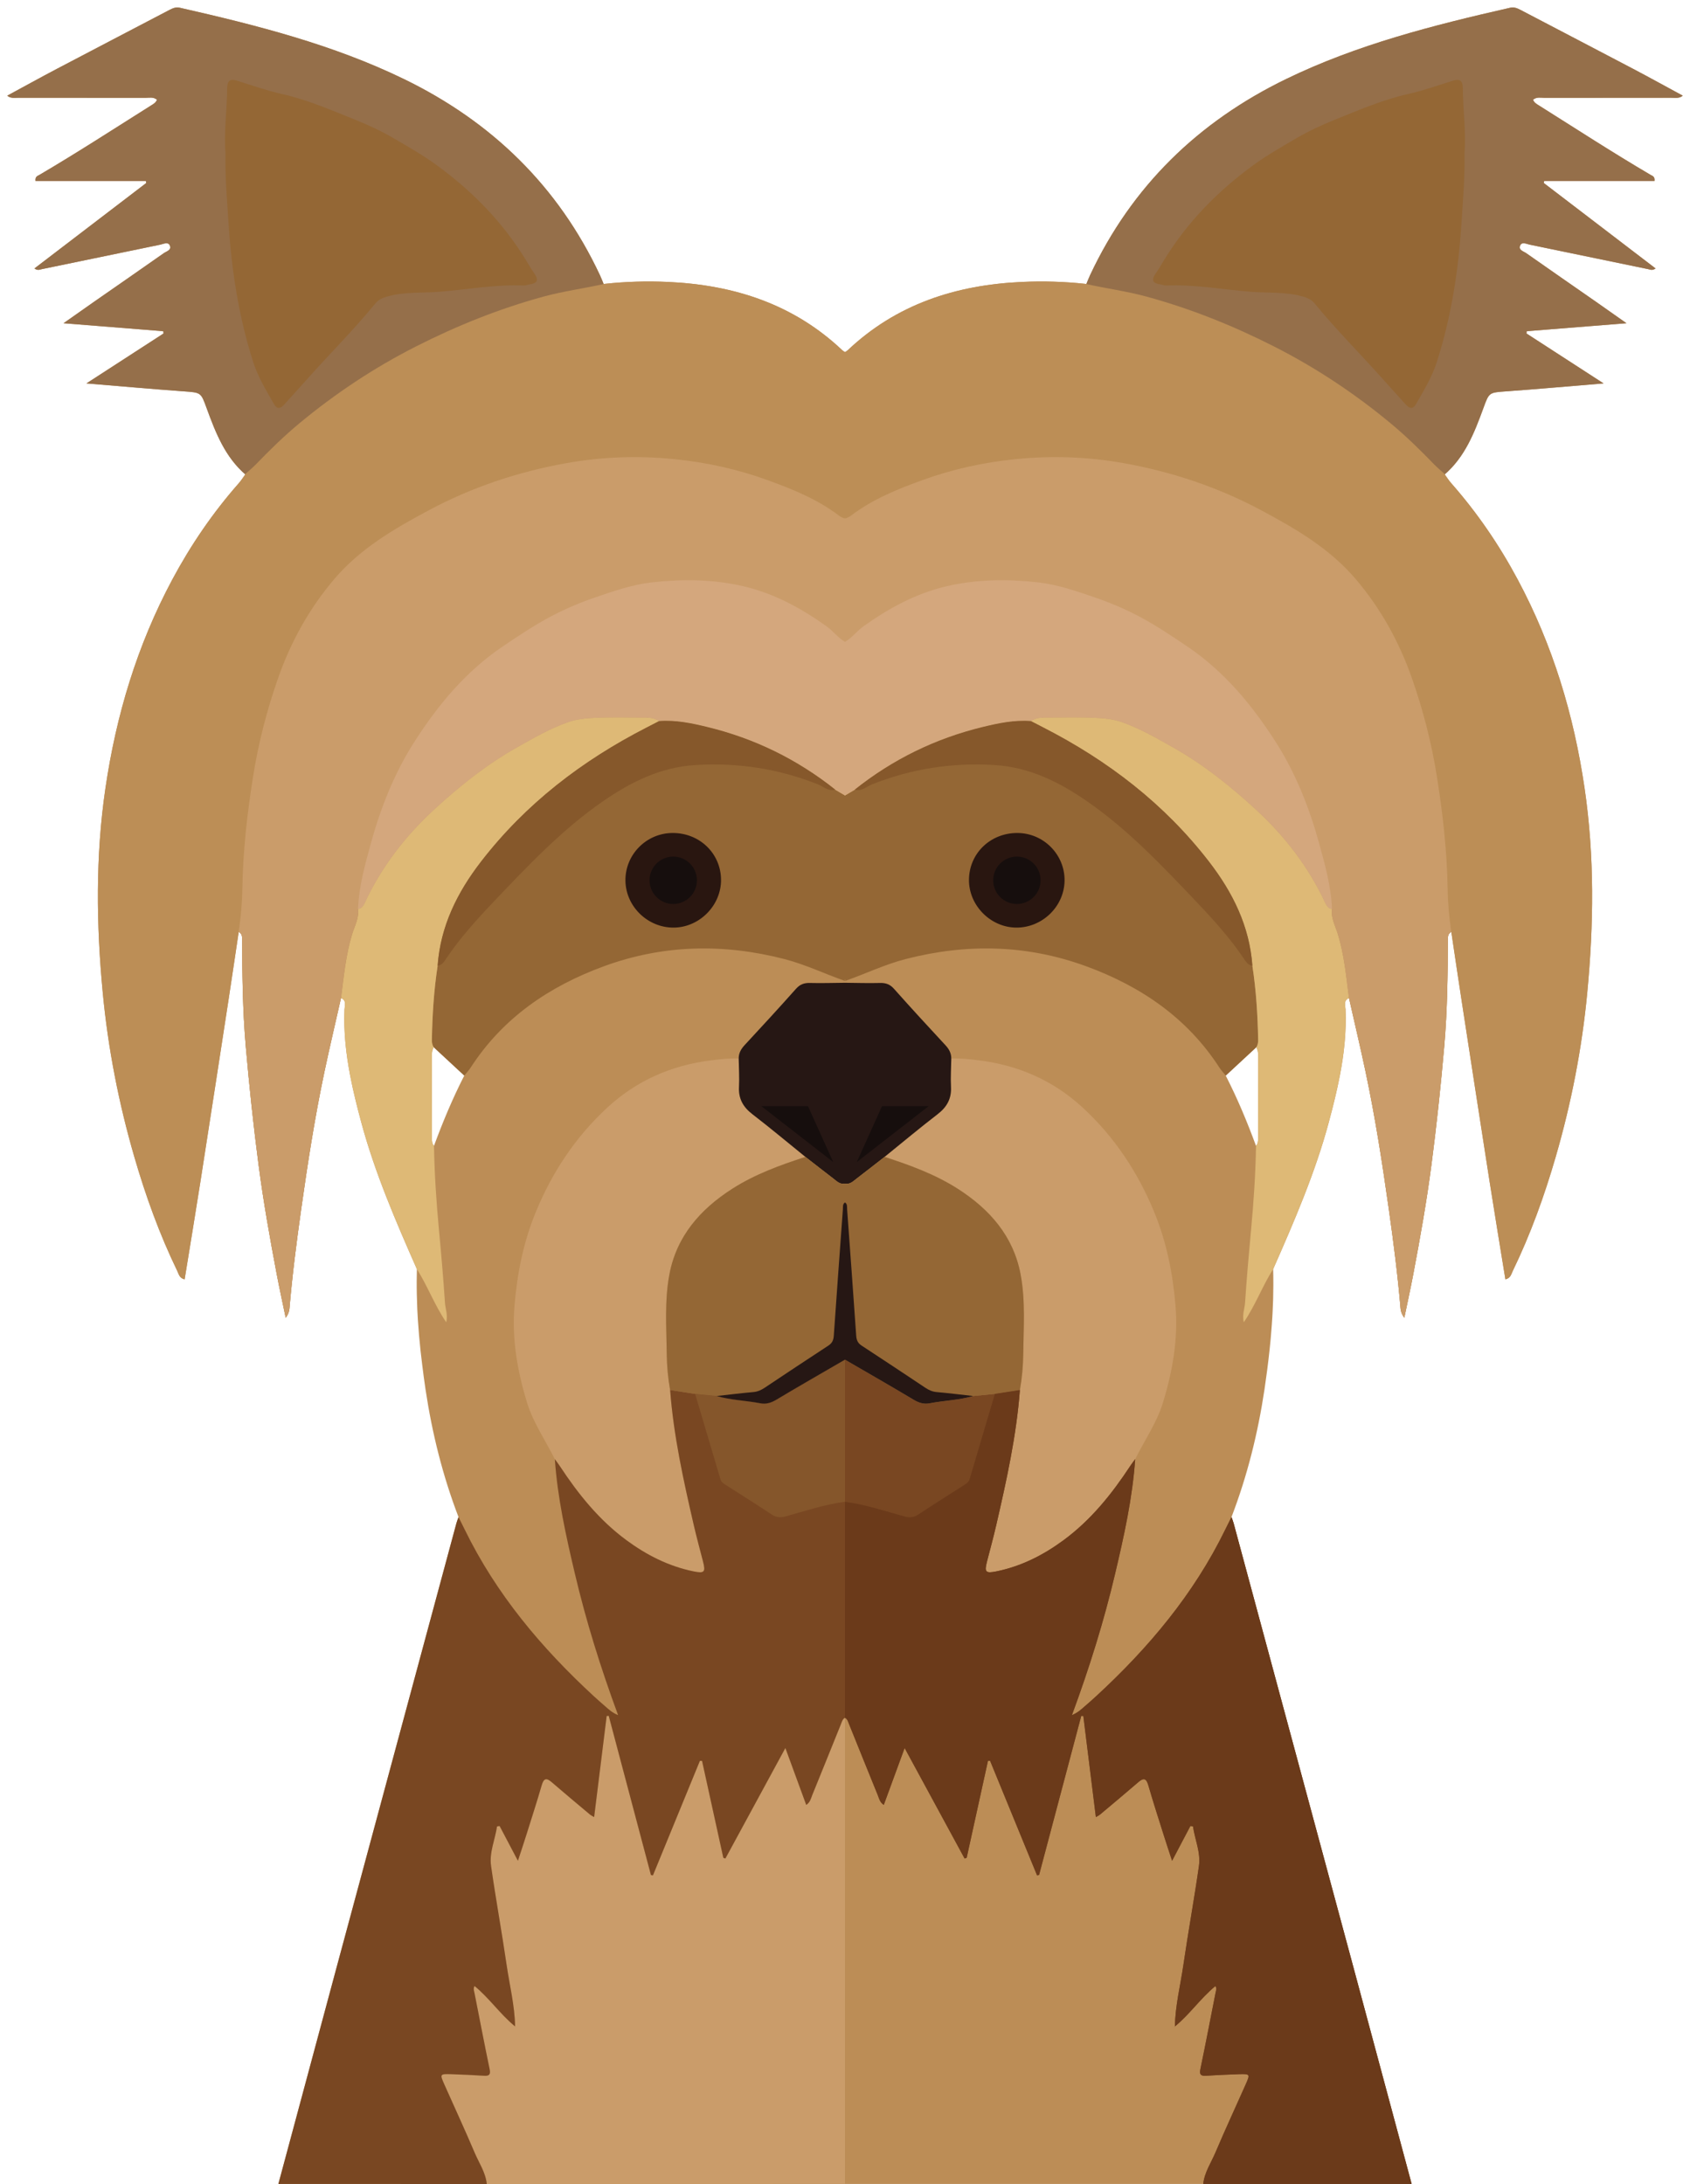 <?xml version="1.0" encoding="utf-8"?>
<!-- Generator: Adobe Illustrator 16.0.3, SVG Export Plug-In . SVG Version: 6.00 Build 0)  -->
<!DOCTYPE svg PUBLIC "-//W3C//DTD SVG 1.1//EN" "http://www.w3.org/Graphics/SVG/1.1/DTD/svg11.dtd">
<svg version="1.1" id="Doggie" xmlns="http://www.w3.org/2000/svg" xmlns:xlink="http://www.w3.org/1999/xlink" x="0px" y="0px"
	 width="668.977px" height="864.567px" viewBox="108.779 21.968 668.977 864.567"
	 enable-background="new 108.779 21.968 668.977 864.567" xml:space="preserve">
<path fill="none" d="M204.645,394.122c-0.004-1.261,0-2.542-1.373-3.229c-1.365,9.113-2.7,18.233-4.1,27.342
	c-1.514,9.845-3.028,19.69-4.546,29.536h12.51c-0.38-3.926-0.74-7.854-1.082-11.782C204.842,422.03,204.694,408.09,204.645,394.122z
	"/>
<path fill="none" d="M245.138,421.632c0.064-1.558,0.921-3.614-1.37-4.574c-2.165,9.587-4.426,19.155-6.473,28.769
	c-0.138,0.646-0.265,1.295-0.4,1.94h10.501C245.751,439.197,244.771,430.498,245.138,421.632z"/>
<path fill="none" d="M606.154,436.468c-4.063,3.77-8.117,7.532-12.182,11.299c0,0.001,0.001,0.002,0.002,0.004h12.81
	c-0.002-2.941,0-5.886-0.009-8.826C606.771,438.116,606.37,437.292,606.154,436.468z"/>
<path fill="none" d="M280.381,436.47c-0.216,0.826-0.618,1.65-0.621,2.477c-0.009,2.94-0.007,5.884-0.009,8.824h12.808v-0.002
	C288.499,444.002,284.439,440.236,280.381,436.47z"/>
<path fill="none" d="M687.37,418.234c-1.402-9.109-2.736-18.228-4.1-27.342c-1.373,0.687-1.369,1.968-1.373,3.229
	c-0.053,13.968-0.197,27.908-1.408,41.864c-0.342,3.931-0.702,7.857-1.082,11.782h12.51
	C690.399,437.924,688.885,428.079,687.37,418.234z"/>
<path fill="none" d="M649.247,445.826c-2.047-9.614-4.308-19.181-6.473-28.768c-2.291,0.96-1.436,3.015-1.369,4.574
	c0.367,8.866-0.613,17.565-2.261,26.139h10.503C649.512,447.122,649.385,446.473,649.247,445.826z"/>
<path fill="none" d="M394.229,441.287c-1.4,0.134-2.803,0.291-4.202,0.469c-7.729,0.985-14.996,2.965-21.772,6.015h0.005
	c6.776-3.049,14.043-5.026,21.771-6.013C391.429,441.579,392.828,441.421,394.229,441.287z"/>
<path fill="none" d="M317.393,577.178c0.14,0.453,0.312,0.893,0.462,1.336c-0.15-0.443-0.321-0.882-0.461-1.334
	c-2.092-6.858-3.699-13.741-4.553-20.744h-0.001C313.692,563.438,315.301,570.318,317.393,577.178z"/>
<path fill="#BC8D56" d="M349.241,460.381c-12.669,11.679-21.942,25.724-28.451,41.608c-4.804,11.723-7.245,23.928-8.328,36.602
	c-0.519,6.072-0.333,12,0.378,17.845h0.001c-0.71-5.844-0.896-11.771-0.378-17.843c1.083-12.674,3.524-24.879,8.328-36.602
	c6.509-15.885,15.781-29.934,28.451-41.608c5.81-5.354,12.162-9.53,19.017-12.613h-0.005
	C361.4,450.853,355.05,455.028,349.241,460.381z"/>
<path fill="#BC8D56" d="M273.977,540.647c-0.017-0.356-0.029-0.715-0.044-1.069C273.948,539.935,273.96,540.291,273.977,540.647z"/>
<path fill="#BC8D56" d="M274.189,544.455c0-0.002,0-0.004,0-0.006C274.188,544.451,274.188,544.453,274.189,544.455z"/>
<path fill="#BC8D56" d="M273.766,534.211c-0.016-0.84-0.032-1.679-0.038-2.52C273.734,532.532,273.749,533.371,273.766,534.211z"/>
<path fill="#BC8D56" d="M273.725,529.208c0.005-1.132,0.023-2.266,0.047-3.399C273.748,526.942,273.729,528.076,273.725,529.208z"/>
<path fill="#BC8D56" d="M273.728,531.691c-0.006-0.827-0.007-1.655-0.003-2.483C273.721,530.036,273.722,530.864,273.728,531.691z"
	/>
<path fill="#BC8D56" d="M274.188,544.449c-0.081-1.269-0.15-2.534-0.211-3.802C274.037,541.915,274.108,543.183,274.188,544.449z"/>
<path fill="#BC8D56" d="M273.933,539.578c-0.078-1.787-0.132-3.577-0.167-5.367C273.8,536.002,273.856,537.791,273.933,539.578z"/>
<path fill="#BC8D56" d="M273.792,524.383c-0.014,0.478-0.01,0.95-0.02,1.426c0.01-0.472,0.013-0.94,0.027-1.415
	C273.796,524.391,273.794,524.387,273.792,524.383z"/>
<path fill="#BC8D56" d="M401.193,441.001c-2.334-0.073-4.651,0.065-6.967,0.286c-1.398,0.134-2.8,0.292-4.199,0.471
	c-7.727,0.984-14.993,2.964-21.771,6.013h33.107C401.328,445.515,401.228,443.256,401.193,441.001L401.193,441.001z"/>
<path fill="#BC8D56" d="M317.854,578.514c2.565,7.501,7.055,14.047,10.548,21.096c0,0.001,0.001,0.002,0.002,0.003
	c0-0.006-0.001-0.009-0.001-0.013C324.912,592.56,320.423,586.014,317.854,578.514z"/>
<path fill="#BC8D56" d="M401.193,441L401.193,441c-2.334-0.073-4.651,0.065-6.967,0.287
	C396.542,441.066,398.859,440.928,401.193,441C401.193,441.001,401.193,441.001,401.193,441z"/>
<path fill="#BC8D56" d="M429.389,411.097c-2.293-0.06-3.938,0.542-5.513,2.309c-6.7,7.526-13.512,14.952-20.371,22.333
	c-1.438,1.547-2.316,3.165-2.312,5.261l0,0l0,0c-0.005-2.095,0.874-3.713,2.312-5.26c6.859-7.381,13.671-14.807,20.371-22.333
	C425.45,411.64,427.096,411.038,429.389,411.097c4.603,0.121,9.203-0.031,13.809-0.071c0,0,0,0,0-0.001
	C438.592,411.065,433.989,411.217,429.389,411.097z"/>
<path fill="#BC8D56" d="M401.195,441c0,0-0.001,0-0.002,0l0,0c0.033,2.255,0.134,4.514,0.172,6.769h0.002
	C401.33,445.514,401.229,443.255,401.195,441z"/>
<path fill="#BC8D56" d="M406.632,463.062c-3.684-2.834-5.563-6.136-5.313-10.841c0.078-1.479,0.072-2.965,0.049-4.45h-0.002
	c0.023,1.485,0.029,2.972-0.049,4.45c-0.254,4.705,1.63,8.007,5.313,10.841c7.114,5.475,13.997,11.242,20.977,16.894
	c0,0,0,0,0.003,0.001c0-0.001,0.001-0.001,0.002-0.001C420.629,474.304,413.746,468.534,406.632,463.062z"/>
<path fill="#BC8D56" d="M755.161,49.181c-14.798-7.788-29.638-15.496-44.447-23.26c-1.347-0.706-2.563-1.247-4.224-0.869
	c-30.336,6.901-60.486,14.545-88.609,28.2c-34.721,16.858-61.067,42.39-77.582,77.598c-0.546,1.164-1.01,2.367-1.493,3.56
	c-0.077-0.017-0.15-0.032-0.229-0.05c-8.438-0.928-16.908-1.167-25.363-0.777c-26.033,1.199-49.609,8.784-68.938,27.105
	c-0.27,0.253-0.617,0.415-0.933,0.619c0,0.027,0,0.055,0,0.083c-0.021-0.049-0.047-0.083-0.07-0.083c-0.021,0-0.05,0.036-0.07,0.087
	c0-0.029,0-0.058,0-0.087c-0.313-0.204-0.663-0.366-0.934-0.619c-19.328-18.321-42.905-25.906-68.938-27.105
	c-8.456-0.39-16.929-0.151-25.364,0.777c-0.077,0.018-0.154,0.033-0.229,0.05c-0.484-1.193-0.948-2.396-1.494-3.56
	c-16.518-35.208-42.861-60.739-77.583-77.598c-28.124-13.655-58.274-21.299-88.61-28.2c-1.661-0.378-2.876,0.163-4.223,0.869
	c-14.81,7.764-29.649,15.473-44.447,23.26c-6.617,3.481-13.159,7.106-19.735,10.665c1.386,1.188,3.067,0.824,4.648,0.826
	c16.651,0.021,33.303,0.001,49.954,0.033c1.568,0.003,3.259-0.458,4.654,0.744c-0.397,1.165-1.406,1.696-2.357,2.295
	c-14.681,9.248-29.237,18.695-44.201,27.487c-0.663,0.389-1.706,0.582-1.501,2.374c14.527,0,29.101,0,43.675,0
	c0.048,0.273,0.095,0.548,0.143,0.821c-14.704,11.239-29.408,22.479-44.238,33.814c1.263,0.95,2.078,0.454,2.885,0.287
	c15.633-3.233,31.264-6.477,46.9-9.699c1.283-0.264,3.039-1.219,3.755,0.224c0.938,1.89-1.285,2.398-2.381,3.169
	c-9.188,6.465-18.434,12.847-27.652,19.271c-3.719,2.59-7.415,5.214-11.996,8.438c13.918,1.112,26.695,2.133,39.471,3.153
	c0.035,0.304,0.069,0.607,0.104,0.911c-9.863,6.388-19.726,12.776-30.511,19.761c13.663,1.126,26.07,2.237,38.492,3.137
	c6.91,0.501,6.792,0.39,9.087,6.662c3.529,9.646,7.242,19.222,15.307,26.213c-0.85,1.195-1.647,2.435-2.61,3.529
	c-10.272,11.675-18.979,24.436-26.304,38.131c-13.863,25.917-22.201,53.554-26.459,82.62c-3.956,27.001-3.616,53.987-1.047,80.985
	c1.047,11.001,2.626,21.917,4.716,32.738c2.09,10.822,4.689,21.554,7.775,32.182c4.497,15.49,9.956,30.614,16.992,45.144
	c0.593,1.228,0.851,2.873,2.921,3.335c2.125-13.112,4.268-25.984,6.284-38.882c2.177-13.923,4.331-27.85,6.478-41.775
	c1.518-9.847,3.032-19.689,4.546-29.535c1.4-9.109,2.735-18.229,4.1-27.342c1.373,0.687,1.369,1.968,1.373,3.229
	c0.049,13.968,0.197,27.908,1.409,41.864c0.341,3.931,0.702,7.856,1.082,11.783c1.145,11.816,2.47,23.608,4.01,35.385
	c1.891,14.447,4.445,28.795,7.158,43.106c1.1,5.812,2.377,11.582,3.573,17.371c0.924-1.229,1.38-2.396,1.481-3.595
	c1.104-13.16,2.789-26.255,4.637-39.323c2.507-17.725,5.238-35.417,8.9-52.944c0.135-0.647,0.262-1.298,0.4-1.942
	c2.047-9.614,4.308-19.182,6.473-28.769c2.291,0.96,1.434,3.016,1.37,4.574c-0.368,8.866,0.613,17.565,2.258,26.14
	c1.192,6.209,2.731,12.353,4.37,18.44c5.397,20.054,13.656,39.167,22.033,58.168c0,0.005,0,0.009,0,0.016
	c-0.014,0.473-0.017,0.941-0.027,1.414c-0.024,1.135-0.042,2.269-0.047,3.398c-0.004,0.828-0.003,1.656,0.003,2.483
	c0.006,0.841,0.021,1.68,0.038,2.52c0.035,1.79,0.089,3.58,0.167,5.367c0.015,0.355,0.027,0.713,0.044,1.069
	c0.061,1.268,0.131,2.533,0.211,3.802c0,0.002,0,0.004,0,0.006c0.132,2.08,0.293,4.158,0.475,6.235
	c0.13,1.509,0.284,3.016,0.438,4.521c0.042,0.407,0.075,0.813,0.118,1.221h-0.002c0.205,1.919,0.442,3.835,0.679,5.751
	c0.4,3.275,0.83,6.549,1.321,9.814c2.596,17.303,6.792,34.188,13.063,50.54c0.001,0.001,0.001,0.003,0.002,0.005
	c-0.284,0.814-0.621,1.621-0.846,2.453c-15.787,58.5-31.57,117.001-47.34,175.506c-7.722,28.648-15.417,57.378-23.124,86.03
	c27.497,0,421.092,0,448.589,0c-7.706-28.652-15.399-57.382-23.121-86.03C628.673,742,612.89,683.499,597.104,624.998
	c-0.228-0.833-0.563-1.64-0.85-2.455c0.001-0.001,0.001-0.002,0.002-0.003c6.271-16.352,10.467-33.237,13.063-50.54
	c0.774-5.181,1.447-10.368,2.004-15.564h0.003c0.011-0.101,0.02-0.2,0.03-0.303c0.118-1.137,0.233-2.272,0.342-3.413
	c0.049-0.517,0.092-1.033,0.138-1.55c0.145-1.604,0.272-3.213,0.386-4.821c0.066-0.932,0.13-1.861,0.188-2.795
	c0.044-0.735,0.086-1.474,0.123-2.211c0.081-1.586,0.148-3.173,0.198-4.761c0.008-0.22,0.011-0.438,0.017-0.658
	c0.046-1.645,0.066-3.29,0.074-4.937c0.002-0.388,0.003-0.771,0.002-1.156c-0.003-1.815-0.021-3.632-0.073-5.451
	c8.378-19.001,16.636-38.114,22.033-58.168c1.638-6.09,3.177-12.232,4.369-18.441c1.646-8.572,2.626-17.271,2.259-26.139
	c-0.064-1.559-0.922-3.614,1.369-4.574c2.165,9.587,4.426,19.154,6.473,28.768c0.138,0.646,0.266,1.296,0.4,1.941
	c3.661,17.528,6.393,35.223,8.898,52.945c1.852,13.068,3.533,26.163,4.641,39.323c0.101,1.197,0.557,2.364,1.479,3.595
	c1.197-5.789,2.476-11.563,3.574-17.371c2.712-14.313,5.267-28.661,7.157-43.106c1.539-11.774,2.865-23.566,4.011-35.386
	c0.38-3.925,0.74-7.853,1.082-11.782c1.211-13.956,1.356-27.896,1.408-41.864c0.004-1.261,0-2.542,1.372-3.229
	c1.362,9.114,2.696,18.233,4.101,27.342c1.515,9.845,3.029,19.69,4.547,29.537c2.147,13.929,4.302,27.854,6.479,41.775
	c2.018,12.896,4.157,25.768,6.282,38.882c2.069-0.462,2.327-2.107,2.922-3.335c7.034-14.525,12.494-29.649,16.989-45.144
	c3.087-10.628,5.688-21.357,7.775-32.182c2.09-10.821,3.669-21.737,4.716-32.741c2.568-26.999,2.909-53.984-1.048-80.985
	c-4.258-29.066-12.597-56.704-26.459-82.62c-7.324-13.695-16.031-26.456-26.303-38.131c-0.965-1.095-1.766-2.334-2.61-3.529
	c8.063-6.992,11.777-16.57,15.307-26.213c2.298-6.271,2.181-6.161,9.089-6.662c12.424-0.899,24.827-2.011,38.491-3.137
	c-10.784-6.985-20.646-13.373-30.513-19.761c0.035-0.304,0.067-0.607,0.104-0.911c12.773-1.02,25.554-2.041,39.472-3.153
	c-4.58-3.225-8.276-5.849-11.995-8.438c-9.22-6.421-18.464-12.803-27.652-19.271c-1.097-0.771-3.315-1.28-2.382-3.169
	c0.718-1.443,2.476-0.488,3.756-0.224c15.638,3.222,31.271,6.466,46.9,9.699c0.808,0.167,1.621,0.663,2.885-0.287
	c-14.83-11.335-29.534-22.575-44.235-33.814c0.048-0.273,0.096-0.547,0.144-0.821c14.573,0,29.147,0,43.675,0
	c0.204-1.792-0.839-1.984-1.501-2.374c-14.973-8.79-29.528-18.237-44.209-27.485c-0.95-0.599-1.96-1.13-2.354-2.295
	c1.396-1.202,3.086-0.741,4.651-0.744c16.651-0.032,33.306-0.012,49.955-0.033c1.58-0.002,3.264,0.36,4.647-0.826
	C768.32,56.287,761.778,52.663,755.161,49.181z M606.154,436.467c0.216,0.824,0.616,1.648,0.621,2.477
	c0.009,2.94,0.007,5.885,0.009,8.825c0.008,8.352,0.001,16.7-0.003,25.051c0,1.009-0.104,1.979-0.813,2.782
	c-3.481-9.497-7.38-18.818-11.992-27.835c-0.001-0.001-0.001-0.001-0.002-0.002C598.038,443.998,602.092,440.234,606.154,436.467z
	 M279.759,438.945c0.003-0.824,0.405-1.648,0.621-2.477c4.058,3.768,8.118,7.531,12.177,11.298
	c-4.613,9.017-8.509,18.34-11.994,27.835c-0.708-0.8-0.81-1.771-0.811-2.78c-0.003-8.353-0.01-16.7-0.002-25.051
	C279.752,444.829,279.75,441.887,279.759,438.945z"/>
<path fill="#BC8D56" d="M485.166,447.771L485.166,447.771c0.022-1.319,0.06-2.642,0.102-3.963
	C485.226,445.129,485.188,446.449,485.166,447.771z"/>
<path fill="#BC8D56" d="M485.217,452.221c0.252,4.705-1.63,8.007-5.313,10.841c-7.114,5.475-13.997,11.242-20.979,16.894
	c0,0,0,0,0.001,0l0,0c6.979-5.647,13.861-11.419,20.979-16.89C483.59,460.228,485.47,456.926,485.217,452.221
	c-0.078-1.479-0.075-2.965-0.051-4.45l0,0C485.141,449.256,485.138,450.74,485.217,452.221z"/>
<path fill="#CA9C6A" d="M401.195,441c0.058,3.741,0.317,7.493,0.123,11.221c-0.252,4.705,1.63,8.007,5.313,10.841
	c7.114,5.475,13.997,11.242,20.979,16.894c-10.104,3.274-20.065,6.903-29.068,12.681c-12.566,8.065-21.903,18.689-24.77,33.741
	c-1.99,10.472-1.179,21.162-1.061,31.771c0.053,4.727,0.508,9.432,1.326,14.094c1.377,18.191,5.313,35.94,9.404,53.662
	c1.093,4.729,2.375,9.42,3.59,14.122c1.105,4.288,0.653,4.913-3.775,4.001c-9.809-2.021-18.521-6.439-26.555-12.366
	c-10.813-7.979-19.039-18.229-26.342-29.331c-0.612-0.937-1.307-1.813-1.959-2.72c-3.7-7.467-8.548-14.354-11.011-22.43
	c-3.838-12.585-6.067-25.237-4.931-38.587c1.083-12.674,3.523-24.879,8.328-36.602c6.509-15.885,15.781-29.934,28.451-41.608
	c11.552-10.646,25.242-16.645,40.783-18.625C393.745,441.282,397.447,440.883,401.195,441z"/>
<polygon fill="#794722" points="312.674,824.246 312.88,824.332 312.718,824.198 "/>
<g>
	<path fill="#CA9C6A" d="M443.348,702.033"/>
	<path fill="#CA9C6A" d="M443.26,886.526c0,0,0-124.008,0-184.514c-0.302,0.002-0.591,0.281-0.858,0.772
		c-0.34,0.521-0.489,1.151-0.728,1.731c-3.787,9.377-7.551,18.767-11.374,28.127c-0.521,1.273-0.762,2.807-2.383,3.896
		c-2.747-7.496-5.377-14.673-8.256-22.527c-8.169,15.052-15.956,29.396-23.742,43.741c-0.273-0.091-0.547-0.181-0.821-0.271
		c-2.808-12.792-5.615-25.584-8.423-38.375c-0.284-0.001-0.567-0.002-0.854-0.002c-6.196,15.108-12.396,30.223-18.59,45.334
		c-0.264-0.053-0.522-0.103-0.784-0.148c-5.57-21.004-11.145-42.009-16.711-63.013c-0.271,0.021-0.541,0.047-0.813,0.068
		c-1.641,13.229-3.281,26.452-4.963,40.018c-0.813-0.488-1.256-0.686-1.612-0.981c-5.063-4.259-10.156-8.486-15.161-12.817
		c-2.146-1.861-3.181-1.587-3.988,1.219c-1.944,6.713-4.104,13.362-6.2,20.033c-0.947,3.011-1.956,6.002-3.21,9.842
		c-2.703-5.138-4.979-9.462-7.256-13.787c-0.344,0.063-0.684,0.13-1.021,0.195c-0.75,5.227-3.117,10.271-2.353,15.637
		c1.862,13.088,4.253,26.104,6.153,39.187c1.183,8.103,3.223,16.088,3.354,24.33c0.017,0.016,0.031,0.027,0.047,0.041l0.162,0.137
		l-0.206-0.088c0-0.027-0.003-0.062-0.004-0.09c-5.857-4.769-10.146-11.146-16.055-15.999c-0.576,1.138-0.175,1.96-0.008,2.806
		c1.982,10.029,3.901,20.073,5.983,30.088c0.434,2.088-0.085,2.752-2.123,2.634c-4.36-0.251-8.723-0.487-13.087-0.621
		c-4.455-0.136-4.524-0.026-2.769,3.938c3.995,9.015,8.162,17.952,12.005,27.029c1.73,4.092,4.388,7.853,4.847,12.439
		C343.65,886.535,443.26,886.526,443.26,886.526z"/>
</g>
<path fill="#CA9C6A" d="M485.34,441c-0.059,3.741-0.322,7.493-0.123,11.221c0.252,4.705-1.63,8.007-5.313,10.841
	c-7.114,5.475-13.997,11.242-20.979,16.894c10.104,3.274,20.065,6.903,29.067,12.681c12.563,8.065,21.901,18.689,24.768,33.741
	c1.992,10.472,1.179,21.162,1.063,31.771c-0.057,4.727-0.509,9.432-1.326,14.094c-1.377,18.191-5.314,35.94-9.404,53.662
	c-1.093,4.729-2.375,9.42-3.59,14.122c-1.108,4.288-0.656,4.913,3.775,4.001c9.809-2.021,18.521-6.439,26.555-12.366
	c10.81-7.979,19.039-18.229,26.342-29.331c0.613-0.937,1.304-1.813,1.959-2.72c3.7-7.467,8.547-14.354,11.008-22.43
	c3.839-12.585,6.07-25.237,4.935-38.587c-1.083-12.674-3.524-24.879-8.327-36.602c-6.51-15.885-15.781-29.934-28.451-41.608
	c-11.552-10.646-25.244-16.645-40.785-18.625C492.789,441.282,489.088,440.883,485.34,441z"/>
<polygon fill="#794722" points="573.86,824.246 573.654,824.332 573.816,824.198 "/>
<path fill="#261714" d="M485.34,441c0.005-2.096-0.875-3.714-2.313-5.261c-6.859-7.381-13.67-14.808-20.37-22.333
	c-1.572-1.766-3.221-2.369-5.517-2.309c-4.599,0.121-9.199-0.032-13.805-0.072c0,0.01,0,0.019,0,0.029
	c-0.021-0.011-0.047-0.029-0.071-0.029c-0.021,0-0.049,0.018-0.069,0.029c0-0.01,0-0.02,0-0.029
	c-4.604,0.04-9.206,0.192-13.809,0.072c-2.293-0.06-3.938,0.542-5.513,2.309c-6.7,7.526-13.512,14.952-20.371,22.333
	c-1.438,1.547-2.314,3.165-2.312,5.261c0.058,3.741,0.317,7.493,0.122,11.221c-0.254,4.705,1.631,8.007,5.313,10.841
	c7.114,5.475,13.997,11.242,20.977,16.894c3.688,2.867,7.354,5.754,11.063,8.586c1.313,1.005,2.525,2.347,4.457,1.984
	c0.047,0.043,0.095,0.065,0.143,0.065c0.052,0,0.1-0.022,0.146-0.064c1.931,0.356,3.141-0.98,4.455-1.985
	c3.708-2.832,7.376-5.719,11.061-8.586c6.979-5.647,13.861-11.419,20.979-16.89c3.685-2.838,5.563-6.14,5.313-10.845
	C485.018,448.493,485.281,444.741,485.34,441z"/>
<path fill="#946735" d="M512.762,526.373c-2.86-15.052-12.2-25.676-24.768-33.741c-9.002-5.777-18.964-9.402-29.067-12.681
	c-3.685,2.867-7.353,5.754-11.061,8.586c-1.331,1.018-2.553,2.388-4.526,1.978c0,0.033,0,0.066,0,0.104
	c-0.021-0.041-0.047-0.068-0.071-0.068c-0.021,0-0.05,0.027-0.069,0.07c0-0.034,0-0.067,0-0.104c-1.978,0.41-3.195-0.96-4.526-1.978
	c-3.708-2.832-7.376-5.719-11.061-8.586c-10.104,3.274-20.065,6.902-29.068,12.681c-12.566,8.065-21.903,18.689-24.768,33.741
	c-1.992,10.472-1.181,21.162-1.063,31.771c0.053,4.728,0.508,9.433,1.326,14.095c3.298,0.512,6.598,1.021,9.896,1.536
	c2.853,0.277,5.698,0.563,8.551,0.847c0.003,0,0.006-0.001,0.01-0.001c5.633,1.635,11.514,1.768,17.239,2.868
	c2.324,0.443,4.283-0.182,6.338-1.405c8.979-5.372,18.066-10.568,27.118-15.828c0,0,0.048,0.021,0.069,0.021
	c0.024,0,0.071-0.021,0.071-0.021c9.049,5.26,18.136,10.456,27.117,15.828c2.053,1.229,4.012,1.854,6.338,1.405
	c5.727-1.103,11.61-1.233,17.245-2.869c0.006,0,0.013,0.001,0.02,0.002c2.853-0.282,5.698-0.565,8.548-0.847
	c3.303-0.516,6.603-1.024,9.897-1.536c0.815-4.662,1.271-9.367,1.326-14.095C513.938,547.535,514.754,536.845,512.762,526.373z
	 M443.196,498.017c0.001,0,0.001-0.001,0.002-0.002c0-0.021,0-0.047,0-0.066c0.02,0.041,0.045,0.061,0.066,0.063
	C443.243,498.016,443.197,498.288,443.196,498.017z M443.267,498.014L443.267,498.014c0.025,0.001,0.052-0.022,0.072-0.063
	c0,0.02,0,0.044,0,0.063c-0.001-0.001-0.002-0.002-0.003-0.003C443.336,498.282,443.292,498.028,443.267,498.014z"/>
<polygon fill="#160E0D" points="410.103,459.827 438.603,481.993 428.603,459.827 "/>
<polygon fill="#160E0D" points="476.437,459.827 447.937,481.993 457.937,459.827 "/>
<path fill="#956F4A" d="M347.96,134.98c-7.989,1.817-16.132,2.863-24.057,5.031c-17.506,4.788-34.233,11.495-50.408,19.703
	c-16.635,8.441-32.059,18.688-46.379,30.593c-6.039,5.021-11.65,10.529-17.112,16.182c-1.208,1.249-2.569,2.348-3.86,3.517
	c-8.256-7.012-12.006-16.702-15.575-26.455c-2.295-6.271-2.177-6.161-9.087-6.662c-12.422-0.9-24.829-2.011-38.492-3.137
	c10.785-6.985,20.648-13.373,30.511-19.761c-0.035-0.304-0.069-0.607-0.104-0.911c-12.776-1.02-25.553-2.041-39.471-3.153
	c4.581-3.225,8.277-5.849,11.996-8.438c9.219-6.421,18.464-12.803,27.652-19.271c1.097-0.771,3.319-1.28,2.381-3.169
	c-0.716-1.443-2.472-0.488-3.755-0.224c-15.636,3.222-31.267,6.466-46.9,9.699c-0.807,0.167-1.622,0.663-2.885-0.287
	c14.83-11.335,29.534-22.575,44.238-33.814c-0.048-0.273-0.095-0.547-0.143-0.821c-14.574,0-29.148,0-43.675,0
	c-0.205-1.792,0.838-1.984,1.501-2.374c14.964-8.792,29.52-18.239,44.201-27.487c0.951-0.599,1.96-1.13,2.357-2.295
	c-1.395-1.202-3.086-0.741-4.654-0.744c-16.651-0.032-33.303-0.012-49.954-0.033c-1.582-0.002-3.262,0.36-4.648-0.826
	c6.576-3.559,13.118-7.184,19.735-10.665c14.798-7.788,29.637-15.496,44.447-23.26c1.347-0.706,2.563-1.247,4.223-0.869
	c30.336,6.901,60.486,14.545,88.61,28.2c34.721,16.858,61.068,42.39,77.583,77.598C346.869,132.2,347.388,133.603,347.96,134.98z"/>
<path fill="#946735" d="M198.044,82.474c-0.693-7.843,0.591-16.665,0.662-25.518c0.022-2.765,0.925-3.982,3.873-3.057
	c5.917,1.858,11.796,3.937,17.832,5.298c10.063,2.271,19.48,6.339,28.944,10.164c5.093,2.059,10.178,4.381,15.03,7.212
	c5.754,3.358,11.529,6.625,16.929,10.54c14.292,10.361,26.431,22.742,35.68,37.854c1.104,1.805,2.151,3.651,3.367,5.379
	c1.849,2.629,0.911,3.818-1.951,4.208c-0.739,0.104-1.471,0.464-2.195,0.433c-11.25-0.483-22.323,1.589-33.468,2.479
	c-6.922,0.552-13.975-0.063-20.811,1.921c-1.935,0.563-3.448,1.329-4.655,2.806c-8.431,10.308-17.875,19.701-26.716,29.639
	c-3.065,3.447-6.197,6.833-9.265,10.277c-1.492,1.676-2.827,1.998-4.088-0.211c-3.073-5.378-6.329-10.728-8.214-16.624
	c-5.706-17.847-8.547-36.181-9.744-54.904C198.68,101.413,197.859,92.489,198.044,82.474z"/>
<path fill="#956F4A" d="M540.299,130.85c16.518-35.208,42.861-60.739,77.582-77.598c28.123-13.655,58.273-21.299,88.609-28.2
	c1.661-0.378,2.877,0.163,4.224,0.869c14.813,7.764,29.649,15.473,44.447,23.26c6.617,3.481,13.159,7.106,19.734,10.665
	c-1.39,1.188-3.066,0.824-4.647,0.826c-16.652,0.021-33.303,0.001-49.955,0.033c-1.568,0.003-3.259-0.458-4.654,0.744
	c0.397,1.165,1.406,1.696,2.357,2.295c14.681,9.248,29.235,18.695,44.201,27.487c0.661,0.389,1.705,0.582,1.501,2.374
	c-14.526,0-29.104,0-43.676,0c-0.051,0.273-0.098,0.548-0.146,0.821c14.704,11.239,29.408,22.479,44.238,33.814
	c-1.267,0.95-2.078,0.454-2.888,0.287c-15.635-3.233-31.266-6.477-46.897-9.699c-1.283-0.264-3.039-1.219-3.756,0.224
	c-0.938,1.89,1.284,2.398,2.382,3.169c9.188,6.465,18.435,12.847,27.65,19.271c3.721,2.59,7.416,5.214,11.994,8.438
	c-13.918,1.112-26.691,2.133-39.472,3.153c-0.035,0.304-0.065,0.607-0.104,0.911c9.859,6.388,19.726,12.776,30.511,19.761
	c-13.663,1.126-26.069,2.237-38.491,3.137c-6.91,0.501-6.792,0.39-9.088,6.662c-3.568,9.753-7.318,19.443-15.574,26.455
	c-1.291-1.169-2.648-2.268-3.856-3.517c-5.464-5.652-11.073-11.161-17.112-16.182c-14.32-11.906-29.744-22.152-46.379-30.593
	c-16.175-8.208-32.902-14.915-50.408-19.703c-7.924-2.167-16.068-3.213-24.057-5.031C539.146,133.603,539.666,132.2,540.299,130.85z
	"/>
<path fill="#946735" d="M688.49,82.474c0.689-7.843-0.59-16.665-0.662-25.518c-0.021-2.765-0.924-3.982-3.873-3.057
	c-5.917,1.858-11.795,3.937-17.831,5.298c-10.063,2.271-19.48,6.339-28.944,10.164c-5.092,2.059-10.178,4.381-15.025,7.212
	c-5.754,3.358-11.529,6.625-16.933,10.54c-14.292,10.361-26.431,22.742-35.681,37.854c-1.104,1.805-2.152,3.651-3.366,5.379
	c-1.849,2.629-0.911,3.818,1.95,4.208c0.74,0.104,1.472,0.464,2.195,0.433c11.25-0.483,22.319,1.589,33.469,2.479
	c6.922,0.552,13.975-0.063,20.811,1.921c1.938,0.563,3.447,1.329,4.655,2.806c8.432,10.308,17.876,19.701,26.716,29.639
	c3.066,3.447,6.197,6.833,9.27,10.277c1.492,1.676,2.826,1.998,4.088-0.211c3.074-5.378,6.33-10.728,8.215-16.624
	c5.705-17.847,8.547-36.181,9.743-54.904C687.854,101.413,688.676,92.489,688.49,82.474z"/>
<path fill="#946735" d="M604.529,404.265c-1.738-0.16-2.572-1.596-3.357-2.766c-0.938-1.396-1.918-2.759-2.915-4.107
	c0.997,1.349,1.979,2.711,2.915,4.107C601.957,402.669,602.791,404.104,604.529,404.265c-1.129-15.643-7.745-28.976-17.168-41.184
	c-17.656-22.875-39.964-39.98-65.526-53.078c-1.666-0.854-3.328-1.717-4.992-2.575c-6.544-0.508-12.884,0.837-19.152,2.363
	c-18.657,4.544-35.538,12.799-50.576,24.779c0.764,0.227,1.464,0.226,2.127,0.095c-0.663,0.131-1.363,0.132-2.127-0.095
	c-1.26,0.738-2.519,1.476-3.771,2.214c0,0.007,0,0.014,0,0.02c-0.021-0.005-0.049-0.02-0.074-0.02c-0.021,0-0.047,0.014-0.066,0.019
	c0-0.006,0-0.013,0-0.019c-1.256-0.738-2.518-1.476-3.771-2.214c-0.752,0.224-1.44,0.226-2.098,0.101
	c0.654,0.125,1.345,0.122,2.097-0.102c-15.038-11.98-31.919-20.235-50.58-24.779c-6.269-1.526-12.606-2.871-19.149-2.363
	c-1.664,0.858-3.326,1.721-4.992,2.575c-25.564,13.098-47.87,30.203-65.527,53.078c-9.422,12.208-16.038,25.541-17.167,41.184
	c1.739-0.161,2.573-1.596,3.357-2.766c5.51-8.207,5.511-8.207,0.001,0c-0.785,1.17-1.619,2.605-3.357,2.766
	c-1.491,9.724-2.105,19.515-2.284,29.341c-0.019,1.018,0.131,1.979,0.658,2.859c4.06,3.771,8.119,7.533,12.179,11.3
	c0.849-1.063,1.796-2.062,2.532-3.193c12.731-19.66,31.049-32.116,52.603-40.04c23.482-8.636,47.438-9.137,71.639-2.881
	c8.252,2.133,15.879,5.844,23.867,8.625c0-0.211,0-0.423,0-0.634c0.021,0.005,0.047,0.019,0.067,0.019
	c0.024,0,0.053-0.014,0.073-0.02c0,0.212,0,0.423,0,0.635c7.987-2.781,15.614-6.492,23.866-8.625
	c24.201-6.256,48.152-5.755,71.639,2.881c21.555,7.924,39.868,20.38,52.604,40.04c0.732,1.136,1.682,2.135,2.53,3.193
	c4.062-3.767,8.117-7.529,12.18-11.3c0.523-0.884,0.677-1.845,0.657-2.859C606.636,423.78,606.021,413.988,604.529,404.265z"/>
<path fill="#291610" d="M375.533,389.179c-10.313,0.1-19.025-8.322-19.179-18.53c-0.156-10.332,8.263-18.876,18.646-18.925
	c10.649-0.051,19.051,8.003,19.193,18.398C394.336,380.301,385.739,389.08,375.533,389.179z"/>
<path fill="#291610" d="M511.001,389.179c10.311,0.1,19.025-8.322,19.179-18.53c0.156-10.332-8.264-18.876-18.646-18.925
	c-10.649-0.051-19.055,8.003-19.193,18.398C492.197,380.301,500.795,389.08,511.001,389.179z"/>
<circle fill="#160E0D" cx="375.274" cy="370.452" r="9.375"/>
<circle fill="#160E0D" cx="511.309" cy="370.452" r="9.376"/>
<path fill="#BC8E56" d="M736.031,334.044c-4.259-29.066-12.6-56.704-26.459-82.62c-7.324-13.695-16.031-26.456-26.307-38.131
	c-1.063-1.21-1.925-2.601-2.879-3.909c-1.291-1.169-2.648-2.268-3.856-3.517c-5.462-5.652-11.073-11.161-17.112-16.182
	c-14.32-11.906-29.744-22.152-46.379-30.593c-16.175-8.208-32.902-14.915-50.408-19.703c-7.924-2.167-16.067-3.213-24.057-5.031
	c-8.438-0.928-16.908-1.167-25.363-0.777c-26.033,1.199-49.611,8.784-68.94,27.105c-0.268,0.253-0.615,0.415-0.931,0.619
	c0,0.027,0,0.055,0,0.083c-0.021-0.049-0.047-0.083-0.071-0.083c-0.021,0-0.049,0.036-0.069,0.087c0-0.029,0-0.058,0-0.087
	c-0.313-0.204-0.663-0.366-0.934-0.619c-19.329-18.321-42.905-25.906-68.938-27.105c-8.456-0.39-16.933-0.151-25.364,0.777
	c-7.989,1.817-16.132,2.863-24.057,5.031c-17.51,4.788-34.233,11.495-50.408,19.703c-16.635,8.441-32.059,18.688-46.379,30.593
	c-6.039,5.021-11.65,10.529-17.112,16.182c-1.208,1.249-2.569,2.348-3.86,3.517c-0.955,1.308-1.814,2.698-2.879,3.909
	c-10.272,11.675-18.979,24.436-26.304,38.131c-13.863,25.917-22.201,53.554-26.459,82.62c-3.956,27.001-3.616,53.987-1.047,80.985
	c2.093,22.003,6.319,43.664,12.491,64.92c4.497,15.49,9.956,30.614,16.992,45.144c0.593,1.228,0.851,2.873,2.921,3.335
	c2.125-13.116,4.268-25.984,6.284-38.882c3.716-23.764,7.369-47.538,11.024-71.312c1.4-9.108,2.734-18.227,4.1-27.339
	c1.37,0.688,1.366,1.967,1.371,3.228c0.049,13.968,0.197,27.908,1.409,41.864c1.369,15.767,3.04,31.481,5.092,47.168
	c1.891,14.447,4.445,28.795,7.158,43.106c1.1,5.812,2.377,11.582,3.573,17.371c0.924-1.229,1.38-2.396,1.481-3.595
	c1.104-13.16,2.789-26.255,4.637-39.323c2.6-18.379,5.43-36.726,9.3-54.889c2.047-9.614,4.308-19.181,6.473-28.769
	c1.104-8.466,1.873-16.983,4.377-25.213c1.001-3.291,2.822-6.409,2.363-10.049c0.338-8.927,0.342-8.925,0.003,0.002
	c1.44-0.175,2.099-1.217,2.642-2.385c6.604-14.224,16.049-26.45,27.48-36.973c10.067-9.268,20.775-17.833,32.813-24.613
	c6.521-3.675,12.948-7.412,20.054-9.931c3.604-1.28,7.313-1.603,10.993-1.771c6.604-0.302,13.234-0.076,19.855-0.089
	c1.914-0.004,3.725,0.339,5.354,1.391c6.543-0.508,12.884,0.837,19.149,2.363c18.661,4.544,35.542,12.799,50.58,24.779
	c1.255,0.737,2.514,1.473,3.769,2.21c0.021,0.029,0.051,0.046,0.073,0.046c0.024,0,0.053-0.015,0.073-0.042
	c1.256-0.738,2.518-1.476,3.771-2.214c15.038-11.98,31.919-20.235,50.579-24.779c6.27-1.526,12.605-2.872,19.149-2.363
	c1.635-1.052,3.438-1.395,5.354-1.391c6.621,0.013,13.252-0.213,19.856,0.089c3.679,0.167,7.388,0.49,10.991,1.771
	c7.104,2.519,13.529,6.256,20.055,9.931c12.033,6.78,22.741,15.346,32.813,24.613c11.43,10.522,20.876,22.749,27.479,36.973
	c0.544,1.166,1.2,2.207,2.64,2.384c-0.458,3.639,1.358,6.756,2.36,10.047c2.506,8.23,3.274,16.748,4.378,25.213
	c2.163,9.585,4.428,19.155,6.475,28.769c3.87,18.163,6.7,36.51,9.301,54.889c1.849,13.068,3.533,26.163,4.638,39.323
	c0.104,1.197,0.56,2.364,1.479,3.595c1.197-5.789,2.474-11.563,3.574-17.371c2.712-14.313,5.267-28.658,7.153-43.106
	c2.056-15.687,3.728-31.401,5.097-47.168c1.211-13.956,1.355-27.896,1.405-41.864c0.006-1.261,0-2.542,1.372-3.229
	c-0.822-5.672-0.821-5.673,0.006-0.001c1.363,9.114,2.697,18.233,4.102,27.342c3.656,23.772,7.309,47.548,11.021,71.312
	c2.021,12.896,4.159,25.77,6.284,38.882c2.07-0.462,2.328-2.107,2.921-3.335c7.036-14.525,12.495-29.649,16.991-45.144
	c6.172-21.257,10.398-42.917,12.491-64.92C739.647,388.031,739.988,361.045,736.031,334.044z"/>
<path fill="#DEB976" d="M642.771,417.06c-1.104-8.466-1.87-16.983-4.379-25.213c-0.998-3.29-2.816-6.409-2.357-10.049
	c0.001,0,0.002,0,0.003,0c-0.341-8.928-2.751-17.482-5.093-25.99c-3.909-14.207-9.352-27.922-17.313-40.323
	c-9.32-14.517-20.225-27.692-34.813-37.557c-6.313-4.267-12.617-8.504-19.322-12.037c-5.584-2.943-11.48-5.418-17.456-7.465
	c-7.411-2.538-14.856-5.118-22.748-5.966c-12.072-1.297-24.054-1.173-35.943,1.623c-12.063,2.837-22.688,8.647-32.675,15.751
	c-2.603,1.851-4.554,4.528-7.332,6.207c0,0.014,0,0.028,0,0.042c-0.021-0.027-0.049-0.042-0.074-0.042
	c-0.021,0-0.047,0.014-0.066,0.038c0-0.013,0-0.025,0-0.038c-2.778-1.679-4.729-4.356-7.332-6.207
	c-9.984-7.104-20.608-12.914-32.676-15.751c-11.893-2.796-23.87-2.92-35.942-1.623c-7.893,0.848-15.337,3.428-22.748,5.966
	c-5.976,2.046-11.872,4.521-17.457,7.465c-6.704,3.533-13.013,7.771-19.322,12.037c-14.59,9.865-25.495,23.041-34.813,37.557
	c-7.963,12.401-13.401,26.116-17.311,40.323c-2.341,8.507-4.75,17.063-5.09,25.989c0,0,0,0-0.001,0
	c0.459,3.64-1.362,6.759-2.361,10.049c-2.505,8.23-3.275,16.747-4.378,25.213c2.292,0.96,1.434,3.015,1.37,4.574
	c-0.634,15.287,2.729,30.083,6.628,44.58c5.397,20.054,13.656,39.167,22.033,58.168c4.225,6.666,6.948,14.18,11.606,21.045
	c0.724-2.947-0.34-5.333-0.501-7.771c-0.637-9.663-1.481-19.315-2.384-28.959c-1.032-11.014-1.758-22.034-1.95-33.096
	c-0.71-0.802-0.812-1.773-0.813-2.783c-0.005-11.292-0.027-22.584,0.007-33.876c0.003-0.825,0.405-1.649,0.621-2.477
	c-0.528-0.885-0.678-1.846-0.659-2.864c0.178-9.822,0.793-19.616,2.284-29.34c1.129-15.643,7.745-28.976,17.167-41.184
	c17.657-22.875,39.963-39.98,65.527-53.078c1.666-0.854,3.328-1.717,4.992-2.575c0,0,0.001,0,0.001,0.001
	c6.543-0.508,12.884,0.837,19.149,2.363c18.661,4.544,35.542,12.799,50.58,24.779c1.255,0.737,2.515,1.473,3.769,2.21
	c0.021,0.029,0.051,0.046,0.074,0.046s0.052-0.015,0.072-0.042c1.256-0.738,2.518-1.477,3.771-2.214
	c15.038-11.98,31.919-20.235,50.579-24.779c6.27-1.526,12.604-2.872,19.148-2.363c1.663,0.858,3.325,1.721,4.99,2.574
	c25.563,13.098,47.87,30.203,65.526,53.078c9.423,12.208,16.039,25.541,17.168,41.184c1.487,9.724,2.104,19.518,2.279,29.34
	c0.021,1.021-0.131,1.979-0.654,2.864c0.216,0.824,0.613,1.648,0.621,2.477c0.029,11.292,0.012,22.584,0.006,33.876
	c0,1.01-0.104,1.981-0.813,2.783c-0.189,11.062-0.919,22.082-1.951,33.096c-0.898,9.644-1.745,19.296-2.384,28.959
	c-0.161,2.438-1.225,4.82-0.501,7.771c4.658-6.865,7.381-14.379,11.606-21.045c8.378-19.001,16.636-38.114,22.03-58.168
	c3.9-14.497,7.265-29.293,6.631-44.58C641.336,420.075,640.478,418.02,642.771,417.06z M633.389,379.413
	c-6.604-14.224-6.6-14.223,0.003,0.001c0.478,1.021,1.038,1.946,2.139,2.279C634.429,381.361,633.863,380.435,633.389,379.413z"/>
<path fill="#CA9C6A" d="M681.814,373.789c-0.229-14.847-1.895-29.547-4.217-44.203c-2.111-13.35-5.444-26.381-9.909-39.106
	c-5.071-14.454-12.354-27.667-22.367-39.396c-10.284-12.047-23.567-19.759-37.243-27.08c-17.104-9.156-35.288-15.23-54.281-18.646
	c-14.345-2.581-28.828-3.104-43.473-1.577c-12.403,1.293-24.46,3.943-36.026,8.116c-9.994,3.605-20.035,7.631-28.676,14.217
	c-0.632,0.479-1.415,0.763-2.143,1.119c-0.069-0.262-0.358-0.262-0.432-0.002c-0.726-0.354-1.508-0.636-2.139-1.117
	c-8.645-6.586-18.686-10.612-28.676-14.217c-11.566-4.173-23.623-6.823-36.026-8.116c-14.645-1.527-29.128-1.004-43.473,1.577
	c-18.993,3.416-37.178,9.491-54.281,18.646c-13.677,7.321-26.959,15.033-37.244,27.08c-10.013,11.729-17.296,24.942-22.367,39.396
	c-4.465,12.725-7.797,25.757-9.913,39.106c-2.322,14.655-3.984,29.355-4.214,44.203c-0.088,5.733-0.624,11.432-1.453,17.104
	c1.373,0.687,1.369,1.968,1.373,3.229c0.049,13.968,0.197,27.908,1.409,41.864c1.369,15.767,3.04,31.481,5.092,47.168
	c1.891,14.448,4.445,28.795,7.158,43.106c1.1,5.812,2.377,11.582,3.573,17.371c0.924-1.229,1.38-2.396,1.481-3.595
	c1.104-13.16,2.789-26.255,4.637-39.323c2.6-18.379,5.43-36.726,9.3-54.889c2.047-9.614,4.308-19.184,6.473-28.769
	c1.104-8.466,1.873-16.983,4.377-25.213c1.001-3.291,2.822-6.409,2.363-10.049c0.338-8.927,0.342-8.925,0.003,0.002
	c1.44-0.175,2.099-1.217,2.642-2.385c6.604-14.224,16.049-26.45,27.48-36.973c10.067-9.268,20.775-17.833,32.813-24.613
	c6.521-3.675,12.947-7.412,20.053-9.931c3.604-1.28,7.313-1.603,10.993-1.771c6.604-0.302,13.234-0.076,19.855-0.089
	c1.914-0.004,3.724,0.339,5.354,1.391c6.543-0.508,12.884,0.837,19.149,2.363c18.661,4.544,35.542,12.799,50.58,24.779
	c1.255,0.737,2.515,1.473,3.769,2.21c0.021,0.029,0.051,0.046,0.074,0.046s0.052-0.015,0.072-0.042
	c1.256-0.738,2.518-1.476,3.771-2.214c15.038-11.98,31.919-20.235,50.579-24.779c6.27-1.526,12.605-2.872,19.149-2.363
	c1.634-1.052,3.438-1.395,5.354-1.391c6.621,0.013,13.252-0.213,19.856,0.089c3.678,0.167,7.388,0.49,10.991,1.771
	c7.104,2.519,13.529,6.256,20.055,9.931c12.033,6.78,22.741,15.346,32.813,24.613c11.43,10.522,20.876,22.749,27.479,36.973
	c0.542,1.166,1.199,2.207,2.639,2.384c-0.458,3.639,1.359,6.756,2.36,10.047c2.506,8.23,3.274,16.748,4.377,25.213
	c2.165,9.584,4.429,19.155,6.476,28.769c3.87,18.163,6.7,36.51,9.301,54.889c1.849,13.068,3.533,26.163,4.638,39.323
	c0.104,1.197,0.56,2.364,1.479,3.595c1.197-5.789,2.474-11.563,3.574-17.371c2.712-14.313,5.267-28.661,7.154-43.106
	c2.055-15.687,3.727-31.401,5.096-47.168c1.211-13.956,1.355-27.896,1.405-41.864c0.006-1.261,0-2.542,1.372-3.229
	C682.438,385.22,681.903,379.522,681.814,373.789z"/>
<path fill="#D4A77D" d="M630.941,355.809c-3.909-14.207-9.352-27.922-17.313-40.323c-9.32-14.517-20.225-27.692-34.813-37.557
	c-6.313-4.267-12.617-8.504-19.322-12.037c-5.584-2.943-11.48-5.418-17.456-7.465c-7.411-2.538-14.856-5.118-22.748-5.966
	c-12.072-1.297-24.054-1.173-35.943,1.623c-12.063,2.837-22.688,8.647-32.675,15.751c-2.603,1.851-4.554,4.528-7.332,6.207
	c0,0.014,0,0.028,0,0.042c-0.021-0.027-0.049-0.042-0.074-0.042c-0.021,0-0.047,0.014-0.066,0.038c0-0.013,0-0.025,0-0.038
	c-2.778-1.679-4.729-4.356-7.332-6.207c-9.984-7.104-20.608-12.914-32.677-15.751c-11.892-2.796-23.869-2.92-35.941-1.623
	c-7.894,0.848-15.337,3.428-22.748,5.966c-5.976,2.046-11.872,4.521-17.457,7.465c-6.704,3.533-13.013,7.771-19.322,12.037
	c-14.59,9.865-25.495,23.041-34.813,37.557c-7.963,12.401-13.401,26.116-17.311,40.323c-2.341,8.508-4.751,17.063-5.09,25.99
	c1.44-0.175,2.099-1.217,2.642-2.385c6.604-14.224,16.049-26.45,27.48-36.973c10.067-9.268,20.775-17.833,32.813-24.613
	c6.521-3.675,12.947-7.412,20.053-9.931c3.604-1.28,7.313-1.603,10.993-1.771c6.604-0.302,13.234-0.076,19.855-0.089
	c1.914-0.004,3.725,0.339,5.354,1.391c6.543-0.508,12.884,0.837,19.149,2.363c18.661,4.544,35.542,12.799,50.58,24.779
	c1.255,0.737,2.515,1.473,3.769,2.21c0.021,0.029,0.051,0.046,0.076,0.046c0.021,0,0.05-0.015,0.07-0.042
	c1.256-0.738,2.518-1.476,3.771-2.214c15.038-11.98,31.919-20.235,50.579-24.779c6.27-1.526,12.605-2.872,19.149-2.363
	c1.635-1.052,3.438-1.395,5.354-1.391c6.621,0.013,13.252-0.213,19.856,0.089c3.679,0.167,7.388,0.49,10.991,1.771
	c7.104,2.519,13.529,6.256,20.056,9.931c12.032,6.78,22.74,15.346,32.812,24.613c11.43,10.522,20.876,22.749,27.479,36.973
	c0.544,1.168,1.201,2.21,2.645,2.385C635.693,372.871,633.283,364.317,630.941,355.809z"/>
<path fill="#86582B" d="M282.005,404.265c1.129-15.643,7.745-28.976,17.167-41.184c17.657-22.875,39.963-39.98,65.527-53.078
	c1.666-0.854,3.328-1.717,4.992-2.575c6.543-0.508,12.884,0.837,19.149,2.363c18.661,4.544,35.542,12.799,50.58,24.779
	c-2.729,0.813-4.68-1.231-6.857-2.097c-15.703-6.231-31.974-8.722-48.771-7.629c-13.604,0.884-25.328,6.711-36.344,14.331
	c-16.239,11.231-29.704,25.517-43.189,39.692c-6.745,7.09-13.387,14.425-18.896,22.632
	C284.578,402.669,283.744,404.104,282.005,404.265z"/>
<path fill="#86582B" d="M604.529,404.265c-1.129-15.643-7.745-28.976-17.168-41.184c-17.656-22.875-39.964-39.98-65.526-53.078
	c-1.666-0.854-3.328-1.717-4.992-2.575c-6.544-0.508-12.884,0.837-19.152,2.363c-18.657,4.544-35.538,12.799-50.576,24.779
	c2.729,0.813,4.68-1.231,6.857-2.097c15.702-6.231,31.974-8.722,48.771-7.629c13.604,0.884,25.328,6.711,36.344,14.331
	c16.238,11.231,29.703,25.517,43.188,39.692c6.743,7.09,13.389,14.425,18.896,22.632
	C601.957,402.669,602.791,404.104,604.529,404.265z"/>
<g>
	<path fill="#794722" d="M589.926,874.039c-1.729,4.089-4.388,7.919-4.847,12.51c27.489-0.011,54.984-0.011,82.48-0.011
		c-7.705-28.652-15.396-57.382-23.117-86.03c-15.771-58.505-31.557-117.006-47.342-175.507c-0.227-0.835-0.563-1.642-0.85-2.461
		c-0.83,1.666-1.671,3.326-2.486,4.998c-12.439,25.502-30.333,46.784-51.041,65.882c-1.466,1.354-2.968,2.666-4.475,3.974
		c-1.409,1.228-2.758,2.563-5.154,3.54c6.949-18.848,12.697-37.275,17.126-56.097c3.516-14.919,6.849-29.883,7.909-45.229
		c-0.655,0.903-1.346,1.783-1.959,2.72c-7.303,11.104-15.532,21.354-26.342,29.331c-8.033,5.927-16.746,10.348-26.555,12.362
		c-4.436,0.913-4.889,0.288-3.775-4c1.215-4.699,2.497-9.392,3.59-14.119c4.09-17.722,8.027-35.471,9.405-53.662
		c-3.3,0.512-9.898,1.529-9.898,1.529s-5.698,0.567-8.547,0.85c-5.638,1.639-11.522,1.771-17.255,2.872
		c-2.326,0.447-4.285-0.178-6.338-1.405c-8.98-5.372-18.068-10.568-27.117-15.828c0,0.029,0,0.063,0,0.088
		c-0.021-0.047-0.047-0.08-0.07-0.08c-0.021,0-0.05,0.034-0.07,0.084c0-0.026,0-0.061,0-0.092
		c-9.051,5.26-18.139,10.456-27.118,15.828c-2.054,1.229-4.011,1.854-6.338,1.405c-5.729-1.104-11.617-1.233-17.254-2.872
		c-2.852-0.281-5.697-0.564-8.55-0.847c0,0.001,0.001,0.002,0.001,0.004c-3.3-0.516-6.599-1.024-9.896-1.536
		c1.378,18.191,5.315,35.94,9.405,53.662c1.093,4.729,2.375,9.42,3.59,14.12c1.111,4.288,0.658,4.913-3.775,4
		c-9.809-2.017-18.521-6.438-26.555-12.363c-10.809-7.979-19.039-18.229-26.342-29.331c-0.612-0.936-1.305-1.815-1.959-2.72
		c1.063,15.348,4.396,30.312,7.91,45.229c4.429,18.82,10.177,37.249,17.126,56.098c-2.397-0.978-3.745-2.313-5.155-3.54
		c-1.506-1.309-3.008-2.619-4.477-3.975c-20.707-19.098-38.6-40.38-51.042-65.882c-0.816-1.672-1.657-3.332-2.487-4.998
		c-0.286,0.819-0.623,1.626-0.849,2.461c-15.786,58.501-31.569,117.002-47.339,175.507c-7.722,28.648-15.417,57.378-23.124,86.03
		c27.496,0,54.994,0,82.491,0.011c-0.459-4.591-3.118-8.421-4.847-12.51c-3.843-9.078-8.01-18.017-12.005-27.032
		c-1.755-3.962-1.687-4.072,2.769-3.935c4.364,0.134,8.727,0.369,13.087,0.621c2.038,0.116,2.561-0.548,2.123-2.638
		c-2.082-10.012-4.001-20.056-5.983-30.088c-0.167-0.843-0.568-1.668,0.008-2.803c5.91,4.851,10.199,11.232,16.056,15.999
		c-0.134-8.242-2.172-16.229-3.351-24.33c-1.904-13.083-4.291-26.098-6.157-39.188c-0.764-5.366,1.603-10.408,2.353-15.639
		c0.34-0.063,0.683-0.131,1.021-0.192c2.277,4.322,4.553,8.647,7.256,13.784c1.254-3.84,2.263-6.828,3.21-9.842
		c2.096-6.669,4.256-13.317,6.2-20.033c0.809-2.804,1.842-3.078,3.992-1.219c5.003,4.332,10.095,8.563,15.16,12.82
		c0.354,0.297,0.8,0.494,1.609,0.979c1.684-13.563,3.322-26.786,4.963-40.015c0.272-0.024,0.542-0.048,0.813-0.071
		c5.566,21.004,11.141,42.012,16.711,63.017c0.262,0.047,0.521,0.096,0.786,0.146c6.192-15.107,12.392-30.223,18.588-45.334
		c0.287,0,0.572,0.001,0.854,0.002c2.811,12.791,5.615,25.583,8.424,38.375c0.273,0.088,0.551,0.182,0.82,0.271
		c7.786-14.348,15.573-28.692,23.742-43.742c2.879,7.854,5.509,15.032,8.256,22.528c1.621-1.094,1.862-2.622,2.383-3.896
		c3.823-9.363,7.588-18.75,11.374-28.127c0.366-0.908,0.602-1.947,1.591-2.469c0.988,0.521,1.224,1.561,1.589,2.469
		c3.786,9.377,7.551,18.764,11.373,28.127c0.521,1.274,0.763,2.804,2.384,3.896c2.747-7.496,5.377-14.676,8.256-22.528
		c8.169,15.05,15.955,29.396,23.742,43.742c0.271-0.091,0.547-0.185,0.816-0.271c2.813-12.792,5.615-25.584,8.427-38.375
		c0.28-0.001,0.565-0.002,0.854-0.002c6.196,15.111,12.395,30.227,18.588,45.334c0.263-0.05,0.523-0.099,0.786-0.146
		c5.569-21.005,11.141-42.013,16.711-63.017c0.271,0.023,0.54,0.047,0.813,0.071c1.641,13.229,3.277,26.452,4.964,40.015
		c0.811-0.484,1.256-0.683,1.607-0.979c5.066-4.258,10.158-8.488,15.161-12.82c2.149-1.859,3.185-1.585,3.992,1.219
		c1.944,6.716,4.104,13.364,6.2,20.033c0.947,3.014,1.955,6.002,3.21,9.842c2.703-5.137,4.979-9.462,7.256-13.784
		c0.34,0.063,0.682,0.131,1.021,0.192c0.75,5.229,3.114,10.271,2.354,15.639c-1.866,13.09-4.253,26.104-6.157,39.188
		c-1.179,8.1-3.216,16.087-3.35,24.329c5.856-4.768,10.146-11.147,16.056-15.998c0.576,1.135,0.174,1.96,0.008,2.803
		c-1.979,10.032-3.897,20.076-5.979,30.088c-0.438,2.09,0.085,2.753,2.123,2.638c4.356-0.252,8.723-0.487,13.087-0.621
		c4.455-0.138,4.523-0.027,2.77,3.935C597.937,856.022,593.769,864.961,589.926,874.039z"/>
	<path fill="#794722" d="M573.864,824.254c0-0.03,0.003-0.06,0.004-0.09c-0.018,0.014-0.031,0.028-0.048,0.042L573.864,824.254z"/>
	<path fill="#794722" d="M312.718,824.206c-0.016-0.013-0.031-0.027-0.047-0.041c0,0.03,0.003,0.06,0.004,0.089L312.718,824.206z"/>
</g>
<path fill="#6B3A1A" d="M667.561,886.538c-7.706-28.652-15.396-57.382-23.117-86.03c-15.771-58.505-31.557-117.006-47.343-175.507
	c-0.226-0.835-0.563-1.642-0.849-2.461c-0.83,1.666-1.671,3.326-2.486,4.998c-12.439,25.502-30.333,46.784-51.041,65.882
	c-1.466,1.354-2.968,2.666-4.475,3.974c-1.409,1.228-2.758,2.563-5.154,3.54c6.949-18.848,12.697-37.275,17.126-56.097
	c3.516-14.919,6.849-29.883,7.909-45.229c-0.655,0.903-1.346,1.783-1.959,2.72c-7.303,11.104-15.532,21.354-26.342,29.331
	c-8.033,5.927-16.746,10.348-26.555,12.362c-4.436,0.913-4.889,0.288-3.775-4c1.215-4.699,2.497-9.392,3.59-14.119
	c4.09-17.722,8.027-35.471,9.405-53.662c-3.3,0.512-6.6,1.021-9.898,1.536c-3.347,11.301-6.687,22.604-10.052,33.896
	c-0.301,1.007-1.172,1.572-2.021,2.115c-6.069,3.886-12.179,7.714-18.181,11.7c-1.814,1.207-3.396,1.387-5.521,0.802
	c-7.772-2.138-15.516-4.738-23.557-5.789c0,28.496,0,56.993,0,85.489c0.992,0.521,1.227,1.563,1.593,2.472
	c3.785,9.377,7.551,18.764,11.373,28.127c0.521,1.274,0.763,2.804,2.384,3.896c2.747-7.496,5.377-14.676,8.256-22.528
	c8.169,15.05,15.955,29.396,23.742,43.742c0.271-0.091,0.547-0.185,0.816-0.271c2.813-12.792,5.615-25.584,8.427-38.375
	c0.28-0.001,0.565-0.002,0.854-0.002c6.196,15.111,12.395,30.227,18.588,45.334c0.264-0.05,0.523-0.099,0.786-0.146
	c5.569-21.005,11.141-42.013,16.711-63.017c0.271,0.023,0.54,0.047,0.813,0.071c1.641,13.229,3.277,26.452,4.964,40.015
	c0.811-0.484,1.256-0.683,1.607-0.979c5.066-4.258,10.158-8.488,15.161-12.82c2.149-1.859,3.185-1.585,3.992,1.219
	c1.944,6.716,4.104,13.364,6.2,20.033c0.947,3.014,1.955,6.002,3.21,9.842c2.703-5.137,4.979-9.462,7.256-13.784
	c0.34,0.063,0.682,0.131,1.021,0.192c0.75,5.229,3.113,10.271,2.353,15.639c-1.866,13.09-4.253,26.104-6.157,39.188
	c-1.183,8.129-3.232,16.146-3.354,24.419l-0.044-0.048c5.883-4.771,10.178-11.176,16.104-16.04c0.576,1.135,0.174,1.96,0.008,2.803
	c-1.979,10.032-3.897,20.076-5.979,30.088c-0.438,2.09,0.085,2.754,2.123,2.638c4.356-0.252,8.723-0.487,13.087-0.621
	c4.455-0.138,4.523-0.027,2.77,3.935c-3.993,9.017-8.161,17.954-12.005,27.032c-1.729,4.089-4.388,7.919-4.847,12.51
	C612.568,886.538,640.063,886.538,667.561,886.538z"/>
<g>
	<path fill="#85562B" d="M443.269,560.264c-0.021,0-0.049,0.034-0.069,0.084c0-0.026,0-0.061,0-0.092
		c-9.051,5.26-18.14,10.456-27.118,15.828c-2.054,1.228-4.011,1.853-6.338,1.405c-5.729-1.104-11.617-1.233-17.254-2.872
		c-2.852-0.281-5.697-0.564-8.551-0.847c3.351,11.302,6.688,22.604,10.056,33.896c0.3,1.007,1.172,1.572,2.021,2.115
		c6.069,3.886,12.176,7.714,18.18,11.7c1.815,1.206,3.396,1.387,5.522,0.802c7.773-2.139,15.441-4.738,23.483-5.789
		c0-0.034,0-0.067,0-0.104c0.021,0.052,0.048,0.082,0.068,0.083C443.269,597.738,443.269,579.002,443.269,560.264z"/>
</g>
<path fill="#261714" d="M479.575,573.055c-1.708-0.146-3.104-0.772-4.464-1.684c-8.404-5.584-16.791-11.197-25.247-16.703
	c-1.561-1.012-2.044-2.206-2.166-3.973c-1.146-16.646-2.378-33.283-3.591-49.923c-0.07-0.969,0.166-2.028-0.771-2.763
	c0,0.28-0.047,0-0.071,0c-0.021,0-0.069,0.295-0.069,0c-0.938,0.73-0.697,1.794-0.771,2.763c-1.213,16.64-2.44,33.274-3.591,49.923
	c-0.122,1.767-0.609,2.961-2.166,3.973c-8.456,5.506-16.843,11.119-25.247,16.703c-1.364,0.907-2.756,1.535-4.464,1.684
	c-4.833,0.418-9.65,1.028-14.475,1.563c5.638,1.639,11.523,1.771,17.254,2.872c2.324,0.443,4.283-0.182,6.338-1.405
	c8.979-5.372,18.066-10.568,27.118-15.828c0,0,0.048,0.021,0.069,0.021c0.024,0,0.071-0.021,0.071-0.021
	c9.049,5.26,18.136,10.456,27.117,15.828c2.053,1.229,4.012,1.854,6.338,1.405c5.729-1.104,11.617-1.233,17.255-2.872
	C489.225,574.083,484.408,573.473,479.575,573.055z"/>
</svg>
